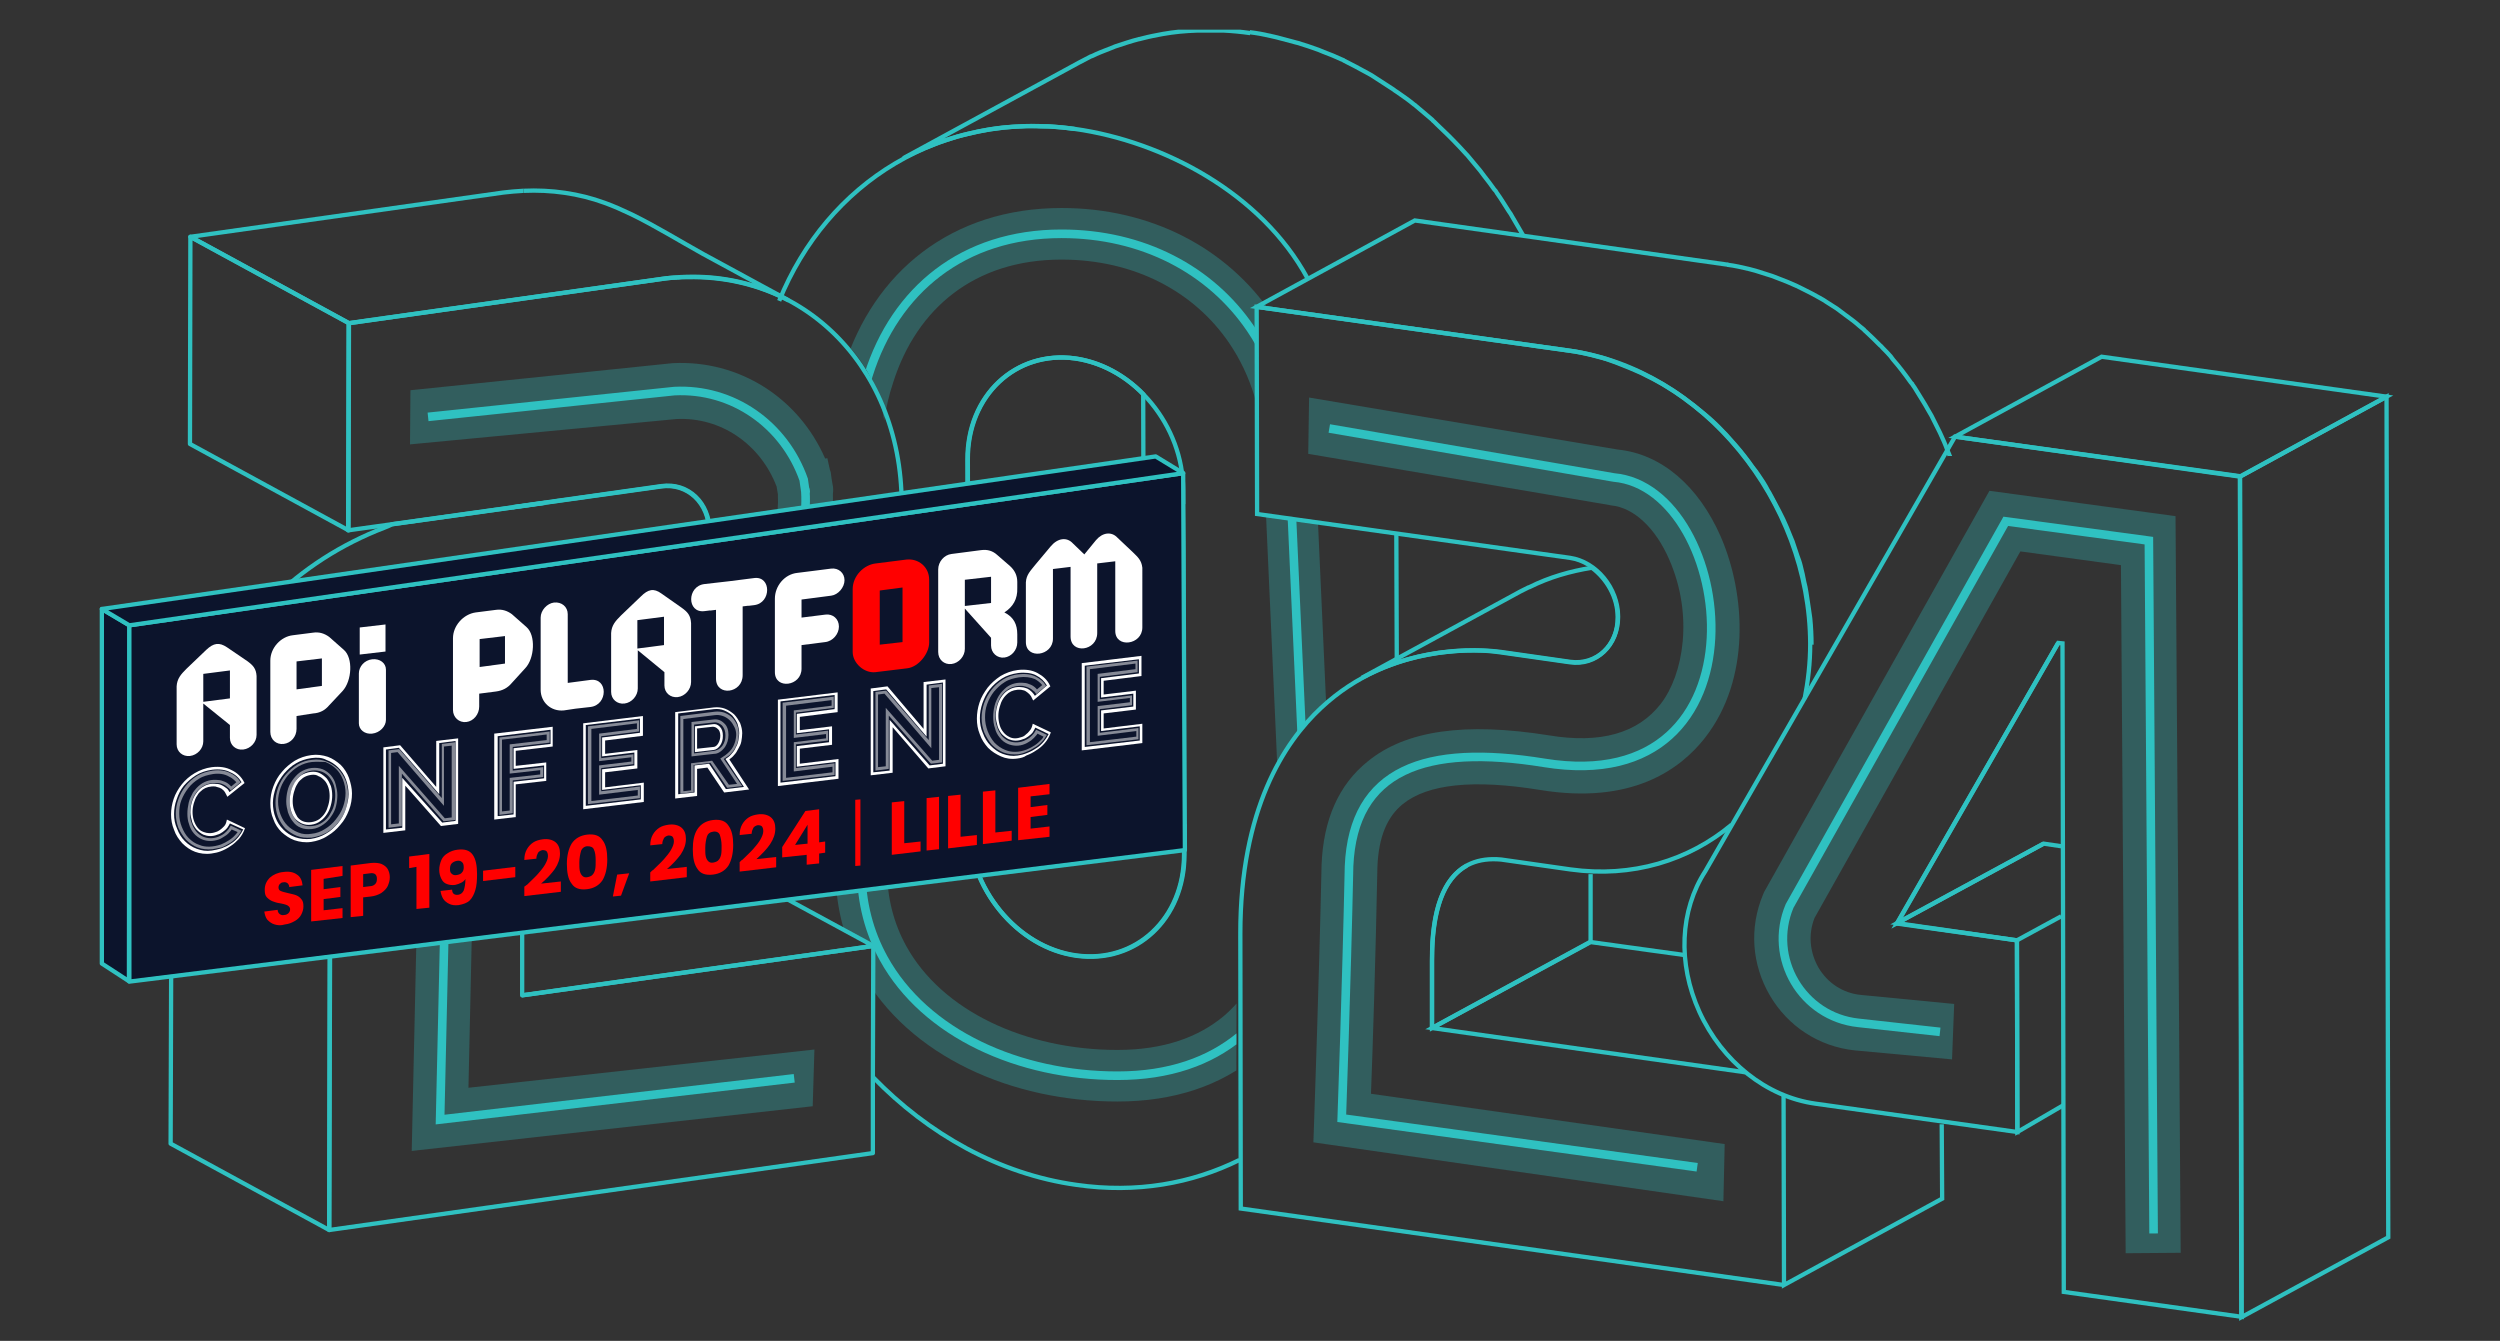 <?xml version="1.0" encoding="utf-8"?>
<!-- Generator: Adobe Illustrator 27.2.0, SVG Export Plug-In . SVG Version: 6.00 Build 0)  -->
<svg version="1.1" id="Calque_1" xmlns="http://www.w3.org/2000/svg" xmlns:xlink="http://www.w3.org/1999/xlink" x="0px" y="0px"
	 viewBox="0 0 581.7 312" enable-background="new 0 0 581.7 312" xml:space="preserve">
<rect x="0" y="0" width="581.7" height="312" fill="#333333" stroke="none"/>
<path fill="none" stroke="#2FC1C1" stroke-width="8" stroke-miterlimit="10" d="M451.4,243.5"/>
<path fill="none" stroke="#00A5B7" stroke-miterlimit="10" d="M-22.4,406.3"/>
<path fill="none" stroke="#00A5B7" stroke-miterlimit="10" d="M575.1,406.3"/>
<g>
	<g>
		<defs>
			<path id="SVGID_1_" d="M39.2,6.9v303.8h518.1V6.9H39.2z M275.3,191.9L6.4,225.8v-69.4l269.4-39.1L275.3,191.9z"/>
		</defs>
		<clipPath id="SVGID_00000013170204061051201500000000347901927262626996_">
			<use xlink:href="#SVGID_1_"  overflow="visible"/>
		</clipPath>
		<g clip-path="url(#SVGID_00000013170204061051201500000000347901927262626996_)">
			<g>
				<g>
					<path fill="none" stroke="#2FC1C1" stroke-miterlimit="10" d="M76.8,222.1c0.1-28.8,10.4-47.4,19-57.8
						c16.6-20,37.5-24.2,41.5-24.7l16.6-2.3c0.7-0.1,1.4-0.3,2-0.5"/>
					<path fill="none" stroke="#2FC1C1" stroke-miterlimit="10" d="M126.9,117l-35.7,5c-0.6,0.3-1.2,0.6-1.8,0.8
						c-9.9,3.8-19,9.6-26.5,17.1c-14,14-20.8,32.6-22.5,52c-0.1,1.1-0.2,2.2-0.2,3.3c0,0.6-0.1,1.1-0.1,1.7
						c-0.1,1.7-0.1,3.4-0.1,5.2"/>
					<path fill="none" stroke="#2FC1C1" stroke-miterlimit="10" d="M155.9,136.8L155.9,136.8L155.9,136.8L155.9,136.8
						c5.2-1.8,9.2-7.2,9.2-13.2c0-6.6-5-11.4-11.2-10.5l-34.6,4.9"/>
				</g>
				<path fill="none" stroke="#2FC1C1" stroke-miterlimit="10" d="M84.6,211.5"/>
				<polyline fill="none" stroke="#2FC1C1" stroke-miterlimit="10" points="122.8,205.9 166.3,200.1 178.5,206.7 203.2,220.1 
					121.4,231.6 				"/>
				<g>
					<polyline fill="none" stroke="#2FC1C1" stroke-linejoin="round" stroke-miterlimit="10" points="76.8,222.1 76.6,286.2 
						39.7,266.1 39.9,202.1 					"/>
				</g>
				<polygon fill="none" stroke="#2FC1C1" stroke-linejoin="round" stroke-miterlimit="10" points="81.1,123.4 44.2,103.3 
					44.3,55.1 81.2,75.2 				"/>
				<path fill="none" stroke="#2FC1C1" stroke-linejoin="round" stroke-miterlimit="10" d="M154,64.9c30.8-4.3,55.8,19.2,55.8,52.4
					c-0.1,33.3-25.2,63.9-56,68.2l-16.1,2.3c-10.7,2-16.2,11.5-16.2,28l0,15.8l62.5-8.8l19.2-2.7l-0.1,30.9l0,17.3L76.6,286.2
					l0.1-64c0.1-28.8,10.4-47.4,19-57.8c16.6-20,37.5-24.2,41.5-24.7l16.6-2.3c6.2-0.9,11.2-7,11.2-13.7c0-6.6-5-11.4-11.2-10.5
					l-72.8,10.2l0.1-48.2L154,64.9z"/>
				<g>
					<path fill="none" stroke="#2FC1C1" stroke-miterlimit="10" d="M157.6,64.6c0.3,0,0.7-0.1,1-0.1c0.5,0,0.9,0,1.4,0
						c8.1-0.2,16.3,1.6,23.5,5.4c-6.6-3.6-13.3-7.2-19.9-10.8c-5.4-3-10.9-6.4-16.6-9.2c-2.1-1-4.1-1.9-6.3-2.7
						c-6-2.2-12.5-3.1-18.9-2.8"/>
					<path fill="none" stroke="#2FC1C1" stroke-linejoin="round" stroke-miterlimit="10" d="M121.8,44.4c0,0-0.1,0-0.1,0
						c-1.5,0.1-3.1,0.2-4.6,0.4L44.3,55.1l36.9,20.1L154,64.9c1.2-0.2,2.4-0.3,3.6-0.3"/>
				</g>
			</g>
			<g>
				<path fill="none" stroke="#2FC1C1" stroke-miterlimit="10" d="M266.3,172.3c-0.1-0.9-0.1-1.8-0.1-2.8L266,91.7
					c-4.3-4.4-9.8-7.4-15.8-8.3c-13.8-1.9-25.1,8.6-25,23.6l0.2,84.8c0,14.9,11.3,28.7,25.1,30.6c13.9,1.9,25.1-8.6,25.1-23.5l0-6.9
					C270.2,186.7,267,179.6,266.3,172.3z"/>
				<path fill="none" stroke="#2FC1C1" stroke-miterlimit="10" d="M290.9,7.7c-2.1-0.3-4.1-0.5-6.2-0.6c-0.6,0-1.3,0-1.9,0
					c-1.4,0-2.8,0-4.2,0c-0.7,0-1.4,0.1-2.1,0.1c-1.3,0.1-2.7,0.2-4,0.4c-0.6,0.1-1.3,0.2-1.9,0.3c-1.6,0.3-3.2,0.6-4.7,1
					c-0.3,0.1-0.5,0.1-0.8,0.2c0,0-0.1,0-0.1,0c-1.9,0.5-3.7,1.1-5.5,1.7c-0.5,0.2-1,0.4-1.5,0.6c-1.3,0.5-2.6,1-3.8,1.6
					c-0.3,0.1-0.6,0.2-0.9,0.4c-0.8,0.4-1.5,0.8-2.3,1.2l-40.8,22.2c1-0.6,2.1-1,3.1-1.5c1.2-0.6,2.5-1.1,3.8-1.6
					c0.5-0.2,1-0.4,1.5-0.6c1.8-0.6,3.6-1.2,5.5-1.7c0.3-0.1,0.6-0.1,0.9-0.2c1.6-0.4,3.1-0.7,4.7-1c0.6-0.1,1.3-0.2,1.9-0.3
					c1.3-0.2,2.6-0.3,4-0.4c0.7,0,1.4-0.1,2.1-0.1c1.4-0.1,2.8-0.1,4.2,0c0.6,0,1.3,0,1.9,0c2,0.1,4.1,0.3,6.2,0.6"/>
				<path fill="none" stroke="#2FC1C1" stroke-miterlimit="10" d="M290.4,268.9"/>
				<path fill="none" stroke="#2FC1C1" stroke-miterlimit="10" d="M325,205.7"/>
				<path fill="none" stroke="#2FC1C1" stroke-miterlimit="10" d="M324.9,124"/>
				<path fill="none" stroke="#2FC1C1" stroke-miterlimit="10" d="M354.5,54.9c-0.1-0.1-0.1-0.2-0.2-0.3c-0.1-0.2-0.3-0.5-0.4-0.7
					c-0.7-1.2-1.4-2.4-2.1-3.6c-0.2-0.4-0.4-0.7-0.7-1.1c-0.9-1.4-1.8-2.9-2.8-4.3c0-0.1-0.1-0.1-0.1-0.2c-0.1-0.2-0.3-0.4-0.5-0.6
					c-0.8-1.1-1.5-2.1-2.4-3.2c-0.3-0.4-0.6-0.8-0.9-1.2c-0.8-1-1.7-2-2.5-3c-0.2-0.2-0.3-0.4-0.5-0.6c-0.1-0.1-0.1-0.1-0.2-0.2
					c-1.1-1.2-2.2-2.4-3.3-3.5c-0.3-0.3-0.6-0.6-0.9-0.9c-0.9-0.9-1.8-1.7-2.7-2.6c-0.2-0.2-0.4-0.4-0.6-0.6
					c-0.1-0.1-0.3-0.2-0.4-0.4c-1.3-1.1-2.6-2.2-3.9-3.3c-0.1-0.1-0.2-0.2-0.4-0.3c-1.2-1-2.5-1.9-3.8-2.8c-0.2-0.1-0.4-0.3-0.6-0.4
					c-0.1-0.1-0.3-0.2-0.4-0.3c-1.7-1.1-3.4-2.2-5.1-3.3c-0.3-0.2-0.6-0.3-0.9-0.5c-1.8-1-3.7-2-5.5-2.9c0,0-0.1-0.1-0.1-0.1
					c-0.2-0.1-0.3-0.1-0.5-0.2c-1.3-0.6-2.7-1.2-4.1-1.7c-0.4-0.2-0.8-0.3-1.2-0.5c-1.6-0.6-3.2-1.1-4.8-1.6c-0.1,0-0.3-0.1-0.4-0.1
					c-1.5-0.4-3-0.8-4.5-1.2c-0.4-0.1-0.9-0.2-1.3-0.3c-1.7-0.4-3.3-0.7-5-0.9"/>
				<g>
					<path fill="none" stroke="#2FC1C1" stroke-miterlimit="10" d="M178.7,207.3c-1.9-7.3-2.9-14.9-2.9-22.5l0-7.1 M184.1,222.7
						 M288.4,269.9c-11.1,5.5-24,7.8-37.9,5.8c-18-2.5-34.5-11.8-47.4-25.1 M324.9,124l0,0.4l0.1,29.4 M181.3,70
						c11.2-27.6,37.8-44.3,68.8-40c20.6,2.9,43.4,15,54.1,34.7 M225.3,191.7c0,14.9,11.3,28.7,25.1,30.6
						c13.9,1.9,25.1-8.6,25.1-23.5l-0.2-84.8c0-14.9-11.3-28.7-25.2-30.6c-13.8-1.9-25.1,8.6-25,23.6L225.3,191.7"/>
				</g>
			</g>
			<g>
				<path fill="none" stroke="#2FC1C1" stroke-miterlimit="10" d="M341.3,201.4c-5.4,3-8.2,10.3-8.1,22.1l0,15.7l36.9-20.1l0-15.7"
					/>
				<polyline fill="none" stroke="#2FC1C1" stroke-miterlimit="10" points="415,254.8 415.1,299 451.9,278.9 451.8,261.6 				"/>
				<polyline fill="none" stroke="#2FC1C1" stroke-miterlimit="10" points="391.8,222.2 370.1,219.2 333.2,239.2 406.1,249.5 				
					"/>
				<path fill="none" stroke="#2FC1C1" stroke-miterlimit="10" d="M451.8,259.7"/>
				<polyline fill="none" stroke="#2FC1C1" stroke-miterlimit="10" points="402.1,61.6 329.2,51.3 292.4,71.4 365.2,81.6 				"/>
				<path fill="none" stroke="#2FC1C1" stroke-miterlimit="10" d="M453.7,106.1c0-0.1-0.1-0.1-0.1-0.2c-0.2-0.4-0.3-0.8-0.5-1.2
					c-0.5-1.4-1.1-2.7-1.7-4c-0.3-0.6-0.6-1.2-0.9-1.8c-0.4-0.7-0.7-1.5-1.1-2.2c-0.2-0.4-0.5-0.8-0.7-1.2c-0.3-0.5-0.5-0.9-0.8-1.4
					c-0.8-1.3-1.6-2.6-2.4-3.9c-0.2-0.2-0.3-0.5-0.5-0.7c-0.1-0.1-0.1-0.2-0.1-0.2c-0.2-0.2-0.4-0.4-0.5-0.6c-1.2-1.7-2.5-3.4-3.9-5
					c-0.2-0.3-0.4-0.5-0.6-0.8c-0.6-0.7-1.2-1.3-1.8-1.9c-0.2-0.2-0.4-0.5-0.7-0.7c-1.1-1.1-2.1-2.1-3.2-3.1
					c-0.2-0.2-0.4-0.3-0.5-0.5c-0.4-0.3-0.7-0.6-1.1-0.9c-1-0.9-2.1-1.7-3.2-2.5c-0.4-0.3-0.8-0.6-1.2-0.9c-0.3-0.2-0.5-0.4-0.8-0.6
					c-0.7-0.5-1.5-0.9-2.2-1.4c-0.6-0.4-1.2-0.8-1.8-1.1c-1.2-0.7-2.4-1.3-3.6-1.9c-0.5-0.2-0.9-0.5-1.4-0.7c-0.1,0-0.1-0.1-0.2-0.1
					c-1.5-0.7-3-1.3-4.6-1.9c-0.4-0.2-0.9-0.3-1.3-0.5c-1.2-0.4-2.5-0.8-3.8-1.2c-0.5-0.1-1-0.3-1.5-0.4c-1.7-0.4-3.4-0.8-5.1-1"/>
				<path fill="none" stroke="#2FC1C1" stroke-miterlimit="10" d="M395.2,197.1"/>
				<path fill="none" stroke="#2FC1C1" stroke-miterlimit="10" d="M365.2,81.6c1.7,0.2,3.4,0.6,5.1,1c0.5,0.1,1,0.3,1.5,0.4
					c1.3,0.3,2.5,0.7,3.8,1.2c0.4,0.2,0.9,0.3,1.3,0.5c1.6,0.6,3.2,1.3,4.8,2c0.5,0.2,0.9,0.5,1.4,0.7c1.2,0.6,2.4,1.2,3.6,1.9
					c0.6,0.4,1.2,0.7,1.8,1.1c1,0.6,2,1.3,3,2c0.4,0.3,0.8,0.6,1.2,0.9c1.1,0.8,2.1,1.6,3.2,2.5c0.4,0.3,0.7,0.6,1.1,0.9
					c1.3,1.1,2.6,2.3,3.8,3.6c0.2,0.2,0.5,0.5,0.7,0.7c0.8,0.9,1.6,1.8,2.4,2.7c1.4,1.6,2.7,3.3,3.9,5c0.2,0.3,0.5,0.6,0.7,0.9
					c0.2,0.2,0.3,0.5,0.5,0.7c0.9,1.3,1.7,2.5,2.4,3.9c0.3,0.4,0.5,0.9,0.8,1.4c0.6,1.1,1.2,2.3,1.8,3.4c0.3,0.6,0.6,1.2,0.9,1.8
					c0.6,1.3,1.2,2.7,1.7,4c0.2,0.4,0.3,0.8,0.5,1.2c0.4,1.1,0.7,2.2,1.1,3.3c0.3,0.8,0.6,1.6,0.8,2.5c0.3,1.2,0.6,2.4,0.8,3.6
					c0.2,0.8,0.4,1.6,0.5,2.4c0.2,1.3,0.4,2.7,0.6,4c0.1,0.7,0.2,1.4,0.3,2.1c0.2,2,0.3,4.1,0.3,6.1"/>
				<g>
					<path fill="none" stroke="#2FC1C1" stroke-miterlimit="10" d="M333.2,239.2l0-15.7c0-16.6,5.4-24.5,16.1-23.5l16.1,2.3
						c14.4,2,27.6-2.1,37.5-10.4"/>
					<path fill="none" stroke="#2FC1C1" stroke-miterlimit="10" d="M419.9,162.6c0.8-4.1,1.3-8.3,1.3-12.8
						c-0.1-33.3-25.2-63.9-56-68.2l-72.8-10.2l0.1,48.2l72.8,10.2c6.1,0.9,11.2,7,11.2,13.7c0,6.6-5,11.3-11.1,10.5l-16.1-2.3
						c-4.5-0.6-25.4-2.4-41.9,13c-8.6,8-18.8,23.6-18.8,52.5l0.1,64L415.1,299"/>
				</g>
				<path fill="none" stroke="#2FC1C1" stroke-miterlimit="10" d="M349.2,151.8l16.1,2.3c6.1,0.9,11.2-3.9,11.1-10.5
					c0-4.6-2.5-8.9-6-11.5c-5,0.8-9.9,2.2-14.5,4.5c-0.1,0-0.2,0.1-0.3,0.1c-0.6,0.3-1.2,0.6-1.8,0.9l-36.9,20.1c0,0,0,0,0,0
					C331.2,150,345.6,151.2,349.2,151.8z"/>
			</g>
			<g>
				<g enable-background="new    ">
					<g>
						<polyline fill="none" stroke="#2FC1C1" stroke-miterlimit="10" points="469.3,218.8 469.4,263.4 480.2,257.1 						"/>
					</g>
					<g>
						<polyline fill="none" stroke="#2FC1C1" stroke-miterlimit="10" points="479.6,196.9 475.5,196.3 441.4,214.8 469.3,218.8 
							479.6,213.2 						"/>
					</g>
					<g>
						<polyline fill="none" stroke="#2FC1C1" stroke-miterlimit="10" points="478.9,149.6 441.4,214.8 475.5,196.3 						"/>
						<path fill="none" stroke="#2FC1C1" stroke-miterlimit="10" d="M513,131"/>
					</g>
					<g>
						<path fill="none" stroke="#2FC1C1" stroke-miterlimit="10" d="M454.9,101.6l-58.1,101.1c-5.9,9.1-6.5,21.4-1.4,32.7
							c5.3,11.6,15.6,19.8,27,21.4l47,6.6l-0.1-44.6l-27.9-3.9l37.5-65.3l1,0.1l0.3,150.9l41.4,5.8l-0.4-195.6L454.9,101.6z"/>
					</g>
					<g>
						<polygon fill="none" stroke="#2FC1C1" stroke-miterlimit="10" points="521.5,306.5 555.7,287.9 555.3,92.3 521.2,110.9 						
							"/>
					</g>
					<g>
						<polygon fill="none" stroke="#2FC1C1" stroke-miterlimit="10" points="521.2,110.9 555.3,92.3 489,83 454.9,101.6 						"/>
					</g>
				</g>
			</g>
			<path opacity="0.3" fill="#2FC1C1" d="M401,279.5l-95.4-13.7l0.2-5.8c0-0.3,1.1-30.8,1.7-58.6l0-0.1c0.4-10.6,4-18.7,10.7-24.1
				c8.9-7.3,22.7-9.2,42.2-6.1c12,2,20.7-0.5,26-7.3c5.3-6.8,7.7-20.6,2-33.6c-3.2-7.4-8.3-12.1-13.5-12.6l-0.5-0.1l-70-11.9
				l0.2-13.1l71.8,12.1c10.1,1,18.8,8.4,24,20.3c5.8,13.4,7,33.1-3.7,46.8c-5.8,7.4-17.1,15.6-38.4,12.1
				c-15.4-2.5-26.1-1.4-31.9,3.3c-3.7,3-5.6,7.7-5.9,14.5c-0.4,20.7-1.1,42.7-1.5,52.9l82.3,11.7L401,279.5z"/>
			<path opacity="0.3" fill="#2FC1C1" d="M494.6,291.6l-1.1-160.1l-23.4-3.2l-47.9,85.3c-1.5,3.8-1.1,8,0.9,11.5
				c2.1,3.6,5.7,6,9.9,6.4l21.7,2.1l-0.5,12.9l-22.7-2.1c-8.3-0.9-15.5-5.6-19.7-12.8c-4.2-7.2-4.8-15.7-1.6-23.4l0.3-0.7l52.4-93.3
				l43.3,5.9l1.2,171.4L494.6,291.6z"/>
			<path opacity="0.3" fill="#2FC1C1" d="M95.8,267.8l1.9-85.6l71.4-42c7.3-4.3,12.4-15.1,11.9-25.2l-0.3-1.8
				c-3.8-9.9-13-16.2-23.3-15.7l-62,5.9l0.1-12.6l61-6.3c15.4-0.8,29.3,8,35.5,22.2l0.5-0.1l0.6,2.7l0.2,0.6l0.2,1.5l0.2,1.2
				c0.2,0.8,0.2,1.6,0.1,2.3c0.3,12.7-5.7,28.9-18.3,36.4l-65.1,38.3l-1.4,63.5l80.5-8.9l-0.4,13.2L95.8,267.8z"/>
			<path fill="none" stroke="#2FC1C1" stroke-width="2" stroke-miterlimit="10" d="M309.3,99.7l66.2,11.4
				c28.4,2.5,37.3,75.1-16.2,66.4c-27.7-4.5-44.4,1.6-45.4,24c-0.6,28.2-1.7,58.7-1.7,58.7l82.7,11.4"/>
			<path fill="none" stroke="#2FC1C1" stroke-width="2" stroke-miterlimit="10" d="M501.1,287L500,125.8l-33.3-4.5l-50.3,89.5l0,0
				c-5.1,12.1,2.9,25.8,16,27.2l19,2.1"/>
			<path fill="none" stroke="#2FC1C1" stroke-width="2" stroke-miterlimit="10" d="M99.6,97l57.3-6c13.6-0.7,25.6,7.8,30.1,20.6
				l0.4,2.8c0.2,0.5-0.1-1.3,0,0c0.7,11.7-5,25.5-15.1,31.4l-68.2,40.2l-1.7,74.5l82.4-9.6"/>
			<g>
				<defs>
					<path id="SVGID_00000114071194435158660390000012776542503981661065_" d="M116.7,23.3v294.2h249.6V23.3H116.7z M331.3,76.4
						l4.5,49.1l-44.3-5.8l0.9-48.2L331.3,76.4z M202.1,268.4l-29.8-63.2l30.9,14.9L202.1,268.4z M203.1,152L124,147l39-81.9
						c0,0,39,2.8,42.9,33.9C209.9,130,203.1,152,203.1,152z M336.9,294.3l-49.3-13.2l0.2-85.7l9.5-16.9c0,0,6.3-14.7,19.2-19.8
						c12.9-5.1,31.7-7.1,31.7-7.1L336.9,294.3z"/>
				</defs>
				<clipPath id="SVGID_00000147195478974842303670000006088624545903797402_">
					<use xlink:href="#SVGID_00000114071194435158660390000012776542503981661065_"  overflow="visible"/>
				</clipPath>
				
					<path opacity="0.3" clip-path="url(#SVGID_00000147195478974842303670000006088624545903797402_)" fill="none" stroke="#2FC1C1" stroke-width="12" stroke-miterlimit="10" d="
					M260,250.3L260,250.3c-22.8,0-44.7-9.7-54.4-27.3c-3.3-6-5.2-12.9-5.2-20.7L199,108c0-7.5,1-14.5,3.1-20.8
					c6.2-19.6,21.9-32.8,44.9-32.8h0c18.9,0,34.7,8.4,44,22.1c5.7,8.4,9,18.8,9,30.4l2.8,62.2l1.3,29.4c0,18.4-4.9,33.6-15.6,42.6
					C281.5,246.9,272.1,250.3,260,250.3z"/>
				
					<path clip-path="url(#SVGID_00000147195478974842303670000006088624545903797402_)" fill="none" stroke="#2FC1C1" stroke-width="2" stroke-miterlimit="10" d="
					M260,250.3L260,250.3c-22.8,0-44.7-9.7-54.4-27.3c-3.3-6-5.2-12.9-5.2-20.7L199,108c0-7.5,1-14.5,3.1-20.8
					c6.2-19.6,21.9-32.8,44.9-32.8h0c18.9,0,34.7,8.4,44,22.1c5.7,8.4,9,18.8,9,30.4l2.8,62.2l1.3,29.4c0,18.4-4.9,33.6-15.6,42.6
					C281.5,246.9,272.1,250.3,260,250.3z"/>
			</g>
		</g>
	</g>
	<polygon fill="#0C142C" stroke="#2FC1C1" stroke-linejoin="round" stroke-miterlimit="10" points="30,228.3 23.7,224.2 23.7,141.7 
		30.1,145.5 	"/>
	<polygon fill="#0C142C" stroke="#2FC1C1" stroke-linejoin="round" stroke-miterlimit="10" points="30.1,145.5 30.1,228.4 
		275.7,197.8 275.3,110.1 	"/>
	<polygon fill="#0C142C" stroke="#2FC1C1" stroke-linejoin="round" stroke-miterlimit="10" points="275.3,110.1 268.9,106.2 
		23.7,141.7 30.1,145.5 	"/>
	<g>
		<g>
			<g>
				<g>
					<path fill="#FF0000" d="M63.9,215.1c-0.7-0.2-1.2-0.6-1.7-1.1c-0.4-0.5-0.6-1.2-0.7-1.9l3.1-0.4c0,0.4,0.2,0.8,0.5,1
						c0.3,0.2,0.6,0.3,1,0.2c0.4,0,0.8-0.2,1-0.4c0.2-0.2,0.4-0.5,0.4-0.9c0-0.3-0.1-0.5-0.3-0.7c-0.2-0.2-0.4-0.3-0.7-0.4
						c-0.3-0.1-0.7-0.2-1.2-0.3c-0.8-0.1-1.4-0.3-1.9-0.5c-0.5-0.2-0.9-0.5-1.3-0.9c-0.4-0.4-0.5-1-0.5-1.8c0-1.1,0.4-2,1.2-2.8
						c0.8-0.7,1.9-1.2,3.1-1.3c1.3-0.2,2.4,0,3.2,0.6c0.8,0.5,1.2,1.4,1.3,2.5l-3.1,0.4c0-0.4-0.2-0.7-0.4-0.9
						c-0.3-0.2-0.6-0.3-1-0.2c-0.4,0-0.6,0.2-0.8,0.4c-0.2,0.2-0.3,0.5-0.3,0.8c0,0.4,0.2,0.7,0.5,0.8c0.4,0.2,0.9,0.3,1.7,0.5
						c0.8,0.2,1.4,0.3,1.9,0.5c0.5,0.2,0.9,0.5,1.2,0.9c0.4,0.4,0.5,1,0.5,1.7c0,0.7-0.2,1.3-0.5,1.9c-0.3,0.6-0.8,1.1-1.5,1.5
						c-0.7,0.4-1.4,0.7-2.3,0.8C65.3,215.4,64.6,215.3,63.9,215.1z"/>
					<path fill="#FF0000" d="M75.3,204.5v2.4l3.9-0.5v2.3l-3.9,0.5v2.6l4.4-0.5v2.3l-7.3,0.8v-12l7.3-0.9v2.3L75.3,204.5z"/>
					<path fill="#FF0000" d="M90.2,206.2c-0.3,0.6-0.8,1.1-1.5,1.6c-0.7,0.4-1.5,0.7-2.4,0.8l-1.8,0.2v4.3l-2.9,0.3v-12l4.7-0.6
						c1-0.1,1.8,0,2.4,0.2c0.7,0.3,1.2,0.7,1.5,1.2c0.3,0.5,0.5,1.2,0.5,1.9C90.7,204.9,90.5,205.5,90.2,206.2z M87.3,205.7
						c0.3-0.3,0.4-0.7,0.4-1.2c0-0.5-0.1-0.8-0.4-1.1c-0.3-0.2-0.7-0.3-1.2-0.2l-1.6,0.2v3l1.6-0.2C86.6,206.2,87,206,87.3,205.7z"
						/>
					<path fill="#FF0000" d="M95.2,202v-2.7l4.7-0.6v12.5l-3,0.3v-9.8L95.2,202z"/>
					<path fill="#FF0000" d="M106.6,208.2c0.6-0.1,1-0.4,1.3-1c0.2-0.6,0.4-1.5,0.4-2.7c-0.2,0.4-0.6,0.7-1,0.9
						c-0.4,0.2-0.9,0.4-1.4,0.5c-0.7,0.1-1.4,0-1.9-0.2c-0.6-0.2-1-0.6-1.3-1.2c-0.3-0.6-0.5-1.3-0.5-2.1c0-0.8,0.2-1.6,0.5-2.3
						c0.3-0.7,0.8-1.2,1.5-1.6c0.6-0.4,1.4-0.7,2.3-0.8c1.7-0.2,2.8,0.2,3.5,1.2c0.7,1,1,2.5,1,4.5c0,1.5-0.1,2.7-0.4,3.7
						c-0.3,1-0.7,1.8-1.3,2.4c-0.6,0.6-1.5,0.9-2.6,1.1c-0.9,0.1-1.6,0-2.2-0.3c-0.6-0.3-1.1-0.7-1.4-1.2c-0.3-0.5-0.5-1.1-0.6-1.8
						l2.7-0.3C105.2,207.9,105.7,208.3,106.6,208.2z M107.5,203c0.3-0.3,0.4-0.7,0.4-1.2c0-0.5-0.1-1-0.4-1.2
						c-0.3-0.3-0.7-0.4-1.2-0.3c-0.5,0.1-0.9,0.3-1.2,0.6c-0.3,0.3-0.4,0.8-0.4,1.3c0,0.5,0.1,0.9,0.4,1.1c0.3,0.3,0.7,0.4,1.2,0.3
						C106.9,203.5,107.3,203.3,107.5,203z"/>
					<path fill="#FF0000" d="M119.9,201.7v2.4l-7.5,0.9v-2.4L119.9,201.7z"/>
					<path fill="#FF0000" d="M122.6,205.9c1.1-1.1,2-1.9,2.6-2.6c0.6-0.7,1.2-1.4,1.6-2.1c0.4-0.7,0.7-1.4,0.7-2
						c0-0.5-0.1-0.8-0.3-1.1c-0.2-0.2-0.5-0.3-1-0.3c-0.4,0.1-0.8,0.3-1,0.6c-0.2,0.4-0.4,0.8-0.4,1.4l-2.8,0.3c0-1,0.2-1.8,0.6-2.5
						c0.4-0.7,0.9-1.2,1.5-1.6c0.6-0.4,1.4-0.6,2.1-0.7c1.3-0.2,2.4,0.1,3.1,0.7c0.7,0.6,1,1.5,1,2.6c0,1.2-0.4,2.4-1.2,3.6
						c-0.8,1.1-1.9,2.3-3.2,3.4l4.6-0.5v2.4l-8.5,1v-2.2C122.5,206,122.6,205.8,122.6,205.9z"/>
					<path fill="#FF0000" d="M133,196.3c0.8-1.2,2-1.9,3.6-2.1c1.7-0.2,2.9,0.2,3.6,1.3c0.8,1,1.1,2.6,1.1,4.5c0,2-0.4,3.6-1.1,4.8
						c-0.8,1.2-2,1.9-3.6,2.1c-1.7,0.2-2.9-0.2-3.6-1.3c-0.8-1-1.1-2.6-1.1-4.6C131.9,199.1,132.3,197.5,133,196.3z M138.2,197.7
						c-0.2-0.6-0.8-0.8-1.5-0.8s-1.3,0.5-1.5,1.1c-0.2,0.7-0.4,1.6-0.4,2.7c0,0.8,0,1.4,0.1,1.9c0.1,0.5,0.3,0.9,0.6,1.2
						c0.3,0.3,0.7,0.4,1.2,0.3s1-0.3,1.2-0.6c0.3-0.3,0.5-0.8,0.6-1.3c0.1-0.5,0.1-1.2,0.1-2C138.6,199.2,138.5,198.3,138.2,197.7z"
						/>
					<path fill="#FF0000" d="M146.4,203.2l-1.9,5.2l-1.9,0.2l1-5.1L146.4,203.2z"/>
					<path fill="#FF0000" d="M151.9,202.5c1.1-1.1,2-1.9,2.6-2.6c0.6-0.7,1.2-1.4,1.6-2.1c0.4-0.7,0.7-1.4,0.7-2
						c0-0.5-0.1-0.8-0.3-1.1c-0.2-0.2-0.5-0.3-1-0.3c-0.4,0.1-0.8,0.3-1,0.6c-0.2,0.4-0.4,0.8-0.4,1.4l-2.8,0.3c0-1,0.2-1.8,0.6-2.5
						c0.4-0.7,0.9-1.2,1.5-1.6c0.6-0.4,1.4-0.6,2.1-0.7c1.3-0.2,2.4,0.1,3.1,0.7c0.7,0.6,1,1.5,1,2.6c0,1.2-0.4,2.4-1.2,3.6
						c-0.8,1.1-1.9,2.3-3.2,3.4l4.6-0.5v2.4l-8.5,1V203C151.7,202.6,151.9,202.4,151.9,202.5z"/>
					<path fill="#FF0000" d="M162.3,192.9c0.8-1.2,2-1.9,3.6-2.1c1.7-0.2,2.9,0.2,3.6,1.3c0.8,1.1,1.1,2.6,1.1,4.5
						c0,2-0.4,3.6-1.1,4.8c-0.8,1.2-2,1.9-3.6,2.1c-1.7,0.2-2.9-0.2-3.6-1.3c-0.8-1.1-1.1-2.6-1.1-4.6
						C161.2,195.7,161.5,194.1,162.3,192.9z M167.5,194.3c-0.2-0.6-0.8-0.9-1.5-0.8c-0.8,0.1-1.3,0.5-1.5,1.1
						c-0.2,0.7-0.4,1.6-0.4,2.7c0,0.8,0,1.4,0.1,1.9c0.1,0.5,0.3,0.9,0.6,1.2c0.3,0.3,0.7,0.4,1.2,0.3s1-0.3,1.2-0.6
						c0.3-0.3,0.5-0.8,0.6-1.3c0.1-0.5,0.1-1.2,0.1-2C167.9,195.8,167.7,194.9,167.5,194.3z"/>
					<path fill="#FF0000" d="M172.7,200.1c1.1-1.1,2-1.9,2.6-2.6c0.6-0.7,1.2-1.4,1.6-2.1c0.4-0.7,0.7-1.4,0.7-2
						c0-0.5-0.1-0.8-0.3-1.1c-0.2-0.2-0.5-0.3-1-0.3c-0.4,0.1-0.8,0.3-1,0.6c-0.2,0.4-0.4,0.8-0.4,1.4l-2.8,0.3c0-1,0.2-1.8,0.6-2.5
						c0.4-0.7,0.9-1.2,1.5-1.6c0.6-0.4,1.4-0.6,2.1-0.7c1.3-0.2,2.4,0.1,3.1,0.7c0.7,0.6,1,1.5,1,2.6c0,1.2-0.4,2.4-1.2,3.6
						c-0.8,1.2-1.9,2.3-3.2,3.5l4.6-0.5v2.4l-8.5,1v-2.2C172.5,200.2,172.7,200,172.7,200.1z"/>
					<path fill="#FF0000" d="M182,199.5v-2.4l5.4-8.4l3.2-0.4v7.7l1.4-0.2v2.6l-1.4,0.2v2.3l-2.9,0.3v-2.3L182,199.5z M187.9,191.9
						l-2.9,4.7l2.9-0.3V191.9z"/>
					<path fill="#FF0000" d="M200.2,201.4l-1.2,0.1v-15.4l1.2-0.1V201.4z"/>
					<path fill="#FF0000" d="M210.4,196.2l3.8-0.4v2.3l-6.7,0.8v-12.2l2.9-0.3V196.2z"/>
					<path fill="#FF0000" d="M218.5,185.4v12.2l-2.9,0.3v-12.2L218.5,185.4z"/>
					<path fill="#FF0000" d="M223.5,194.7l3.8-0.4v2.3l-6.7,0.8v-12.2l2.9-0.3V194.7z"/>
					<path fill="#FF0000" d="M231.6,193.7l3.8-0.4v2.3l-6.7,0.8v-12.2l2.9-0.3V193.7z"/>
					<path fill="#FF0000" d="M239.8,185.3v2.5l3.9-0.5v2.3l-3.9,0.5v2.7l4.4-0.5v2.4l-7.3,0.8v-12.2l7.3-0.9v2.4L239.8,185.3z"/>
				</g>
				<g>
					<g>
						<path fill="#FFFFFF" d="M52.8,150.6l4.7,3.2c1.4,1,2.1,1.8,2.2,3.5V171c0,1.7-1.4,3.2-3.1,3.4c-1.7,0.2-3.1-1-3.1-2.7v-3
							l-6.2-5v8.8c0,1.7-1.4,3.2-3.1,3.4c-1.7,0.2-3.1-1-3.1-2.7v-13.5c0.1-1.8,1-2.8,2.3-4.1l4.6-4.4
							C49.7,149.6,51,149.4,52.8,150.6z M53.5,162.5V156l-6.2,0.8v6.5L53.5,162.5z"/>
						<path fill="#FFFFFF" d="M69,166.6v3c0,1.8-1.3,3.3-3,3.5c-1.7,0.2-3.1-1-3.1-2.8c0-5.5,0-11.1,0-16.6c0-2.9,2.4-5.6,5.3-5.9
							c1.7-0.2,3-0.4,4.7-0.6c1.4-0.2,2.6,0.2,3.7,1l3.4,3c2.2,1.9,1.9,7.2-0.3,9.6l-3.1,3.3c-1,1.2-2.2,1.8-3.7,1.9L69,166.6z
							 M74.9,159.6v-6.4l-5.9,0.7v6.5L74.9,159.6z"/>
						<path fill="#FFFFFF" d="M83.5,168.3v-11.6c0-1.6,1.3-3.1,3.1-3.3c1.8-0.2,3.2,0.9,3.2,2.4v11.7c0,1.5-1.4,3-3.2,3.2
							C84.9,170.9,83.5,169.8,83.5,168.3z M89.7,151.6l-6,0.7V146l6-0.7V151.6z"/>
					</g>
					<g>
						<path fill="#FFFFFF" d="M111.5,161.4v3c0,1.8-1.3,3.4-3,3.6c-1.7,0.2-3.1-1.1-3.1-2.8c0-5.6,0-11.1,0-16.7
							c0-2.9,2.4-5.6,5.3-6c1.7-0.2,3-0.4,4.7-0.6c1.4-0.2,2.6,0.2,3.7,1l3.4,3c2.2,1.9,1.9,7.3-0.3,9.6l-3.1,3.4
							c-1,1.2-2.2,1.8-3.7,2L111.5,161.4z M117.5,154.4V148l-5.9,0.7v6.5L117.5,154.4z"/>
						<path fill="#FFFFFF" d="M125.8,160.5c0-5.6,0-11.2,0-16.8c0-1.7,1.5-3.3,3.1-3.5c1.8-0.2,3.2,1,3.2,2.7v16
							c3.1-0.4,2.2-0.3,5.3-0.7c4.1-0.5,4.1,5.8,0,6.3c-2.8,0.3-4.5,0.5-6.2,0.8C128.2,165.6,125.8,163.4,125.8,160.5z"/>
						<path fill="#FFFFFF" d="M153.9,138.1l4.7,3.3c1.4,1,2.1,1.8,2.2,3.6v13.7c0,1.7-1.4,3.3-3.1,3.5c-1.7,0.2-3.1-1-3.1-2.7v-3.1
							l-6.2-5.1v8.9c0,1.7-1.4,3.3-3.1,3.5c-1.7,0.2-3.1-1-3.1-2.7v-13.7c0.1-1.8,1-2.8,2.3-4.1l4.6-4.4
							C150.8,137.1,152.1,136.8,153.9,138.1z M154.5,150.1v-6.6l-6.2,0.8v6.6L154.5,150.1z"/>
						<path fill="#FFFFFF" d="M175.5,134.5c4-0.5,4,5.8,0,6.3c-3.1,0.4,0.4-0.1-2.7,0.3c0,5.3,0,10.8,0,16c0,4.3-6.2,5-6.2,0.8
							c0-5.2,0-10.7,0-16c-3.1,0.4,0.4-0.1-2.7,0.3c-4.1,0.5-4.1-5.8,0-6.3C167.8,135.5,171.6,135,175.5,134.5z"/>
						<path fill="#FFFFFF" d="M186.5,139.5c0,1.2,0,3.1,0,4.2c2.3-0.3,3.2-0.4,5.6-0.7c1.7-0.2,3.1,1,3.1,2.8c0,1.7-1.4,3.4-3.2,3.6
							c-2.3,0.3-3.2,0.4-5.5,0.7c0,2.1,0,3.4,0,5.5c0,4.1-6.2,4.9-6.2,0.8c0-5.7,0-11.4,0-17.1c0-3,2.3-5.7,5.2-6
							c3.5-0.4,4.5-0.6,7.9-1c1.7-0.2,3.1,1,3.1,2.7c0,1.7-1.5,3.4-3.1,3.6L186.5,139.5z"/>
						<path fill="#FF0000" d="M203.8,131.1l7.1-0.9c2.8-0.3,5.3,1.7,5.3,4.7v14.6c0,2.6-2.5,5.7-5.1,6l-7.4,0.9
							c-2.6,0.3-5.3-2.1-5.3-4.7v-14.6C198.4,134,201,131.4,203.8,131.1z M210,136.7l-5.3,0.7V150l5.3-0.6V136.7z"/>
						<path fill="#FFFFFF" d="M233.7,142.5c2.2,1.1,3,2.8,3,5.1v1.9c0,1.8-1.4,3.3-3,3.5c-1.7,0.2-3.1-1.1-3.1-2.8v-1.8l-6.1-6.8
							c0,3.9,0,5.4,0,9.4c0,1.7-1.4,3.3-3.1,3.5c-1.7,0.2-3.1-1-3.1-2.8c0-6.4,0-12.8,0-19.2c0-1.8,1.4-3.4,3.1-3.6
							c2.3-0.3,4.6-0.6,6.9-0.9c1.5-0.2,2.7,0.2,3.7,1.1l3,2.6c1.1,1,1.7,2.2,1.7,3.7c0,0.5,0,0.9,0,1.4
							C236.8,139.4,235.7,141.2,233.7,142.5z M224.5,134.9v6.1l6.1-0.7c0-2,0-4.1,0-6.1L224.5,134.9z"/>
						<path fill="#FFFFFF" d="M249.6,126.4l2.7,2.6l2.7-3.3c1.5-1.8,3.6-2.1,5-0.6l3.6,3.4c1.1,1.1,2,1.8,2.2,3.6V146
							c0,4.1-6.3,4.9-6.3,0.8c0-5.4,0-10.8,0-16.2l-4.2,0.5c0,5.4,0,10.8,0,16.2c0,4.2-6.2,5-6.2,0.8c0-5.4,0-10.8,0-16.2l-4.1,0.5
							c0,5.4,0,10.8,0,16.2c0,4.1-6.3,4.9-6.3,0.8v-13.9c0.1-1.8,1.1-2.7,2.2-4.1l3.6-4.3C246.1,125.2,248.2,124.9,249.6,126.4z"/>
					</g>
				</g>
				<g>
					<g>
						<path fill="#FFFFFF" d="M49.2,198.6c-1.4,0.2-2.7,0-3.8-0.4c-1.1-0.4-2.1-1.1-3-2c-0.8-0.9-1.5-1.9-1.9-3.1
							c-0.5-1.2-0.7-2.4-0.7-3.6c0-1.2,0.2-2.4,0.6-3.6c0.4-1.2,1.1-2.4,1.9-3.4c0.8-1,1.8-1.9,3-2.6c1.2-0.7,2.5-1.2,4-1.4
							c1.8-0.2,3.3,0,4.6,0.7c1.3,0.6,2.3,1.6,2.9,2.8l0.1,0.2l-4,3.2l-0.2-0.4c-0.2-0.4-0.4-0.8-0.7-1.1c-0.3-0.3-0.6-0.5-0.9-0.6
							c-0.3-0.1-0.7-0.2-1-0.3c-1.2-0.1-2.2,0.2-2.9,0.7c-0.5,0.4-1,0.8-1.3,1.4c-0.4,0.5-0.6,1.2-0.8,1.8c-0.2,0.7-0.3,1.4-0.3,2
							c0,0.7,0.1,1.4,0.3,2c0.2,0.6,0.5,1.2,0.9,1.7c0.4,0.5,0.8,0.8,1.4,1c0.8,0.3,1.7,0.4,2.8,0c0.4-0.1,0.7-0.3,1-0.5
							c0.3-0.2,0.6-0.5,0.9-0.8c0.3-0.3,0.5-0.7,0.6-1.2l0.1-0.4l4.2,2l-0.1,0.3c-0.3,0.8-0.7,1.5-1.3,2.2c-0.6,0.6-1.2,1.2-2,1.7
							c-0.7,0.5-1.5,0.9-2.3,1.2C50.8,198.3,50,198.5,49.2,198.6z M49.4,179.1c-1.4,0.2-2.7,0.6-3.8,1.3c-1.1,0.7-2,1.5-2.8,2.4
							c-0.8,1-1.3,2-1.7,3.2c-0.4,1.1-0.6,2.3-0.6,3.4c0,1.2,0.2,2.3,0.7,3.4c0.4,1.1,1,2.1,1.8,2.9c0.8,0.8,1.7,1.4,2.8,1.8
							c1.1,0.4,2.2,0.6,3.5,0.4c0.7-0.1,1.5-0.3,2.2-0.5c0.8-0.3,1.5-0.6,2.2-1.1c0.7-0.4,1.3-1,1.8-1.6c0.4-0.5,0.8-1.1,1.1-1.7
							l-3.1-1.4c-0.2,0.4-0.4,0.7-0.6,1c-0.3,0.4-0.7,0.7-1.1,1c-0.4,0.3-0.8,0.5-1.2,0.6c-1.2,0.5-2.3,0.4-3.3,0
							c-0.6-0.3-1.1-0.7-1.6-1.2c-0.4-0.5-0.8-1.1-1-1.8c-0.2-0.7-0.4-1.5-0.4-2.2c0-0.7,0.1-1.5,0.3-2.2c0.2-0.7,0.5-1.4,0.9-2
							c0.4-0.6,0.9-1.2,1.5-1.6c0.9-0.6,2-1,3.4-0.8c0.4,0,0.8,0.1,1.2,0.3c0.4,0.2,0.7,0.4,1.1,0.7c0.3,0.2,0.5,0.5,0.7,0.9
							l2.8-2.3c-0.6-1-1.4-1.8-2.6-2.3C52.5,179.1,51,178.9,49.4,179.1z"/>
						<path fill="#FFFFFF" d="M72.4,195.9c-1.4,0.2-2.7,0-3.9-0.4c-1.1-0.4-2.1-1.1-3-1.9c-0.8-0.8-1.5-1.8-1.9-3
							c-0.5-1.1-0.7-2.4-0.7-3.7c0-1.3,0.2-2.6,0.7-3.9c0.5-1.3,1.1-2.4,2-3.4c0.8-1,1.9-1.9,3-2.6c1.2-0.7,2.4-1.1,3.8-1.3
							c1.4-0.2,2.7,0,3.9,0.4c1.1,0.4,2.1,1.1,3,1.9c0.8,0.8,1.5,1.9,1.9,3c0.4,1.2,0.7,2.4,0.7,3.6c0,1.3-0.2,2.6-0.7,3.9
							c-0.5,1.3-1.1,2.4-2,3.4c-0.8,1-1.8,1.9-3,2.6C75,195.3,73.7,195.7,72.4,195.9z M72.4,176.4c-1.3,0.2-2.5,0.6-3.5,1.2
							c-1.1,0.6-2,1.5-2.8,2.4c-0.8,1-1.4,2-1.9,3.2c-0.4,1.2-0.7,2.4-0.7,3.6c0,1.2,0.2,2.4,0.6,3.4c0.4,1.1,1,2,1.8,2.8
							c0.8,0.8,1.7,1.4,2.8,1.8c1.1,0.4,2.3,0.5,3.6,0.4c1.3-0.2,2.5-0.6,3.5-1.2c1.1-0.6,2-1.5,2.8-2.4c0.8-1,1.4-2,1.8-3.2
							c0.4-1.2,0.7-2.4,0.7-3.6c0-1.2-0.2-2.3-0.6-3.4c-0.4-1.1-1-2-1.8-2.8c-0.8-0.8-1.7-1.4-2.8-1.8
							C75,176.3,73.8,176.2,72.4,176.4z M72.4,191.9c-0.8,0.1-1.5,0-2.2-0.3c-0.6-0.3-1.2-0.7-1.6-1.2c-0.4-0.5-0.7-1.1-0.9-1.8
							c-0.2-0.7-0.3-1.4-0.3-2.2c0-0.7,0.1-1.5,0.3-2.3c0.2-0.8,0.5-1.4,0.9-2.1c0.4-0.6,0.9-1.2,1.5-1.6c0.6-0.4,1.4-0.7,2.2-0.8
							c0.8-0.1,1.5,0,2.1,0.3c0.6,0.3,1.1,0.7,1.6,1.2c0.4,0.5,0.7,1.1,1,1.8c0.2,0.7,0.3,1.4,0.3,2.2c0,0.7-0.1,1.5-0.3,2.2
							c-0.2,0.8-0.5,1.5-0.9,2.1c-0.4,0.6-0.9,1.2-1.5,1.6C74,191.5,73.2,191.8,72.4,191.9z M72.4,180.3c-0.7,0.1-1.3,0.3-1.9,0.7
							c-0.5,0.4-1,0.8-1.3,1.4c-0.4,0.6-0.6,1.2-0.8,1.9c-0.2,0.7-0.3,1.4-0.3,2.1c0,0.7,0.1,1.4,0.3,2c0.2,0.6,0.5,1.2,0.8,1.7
							c0.4,0.5,0.8,0.8,1.3,1c0.5,0.2,1.2,0.3,1.9,0.2c0.7-0.1,1.3-0.3,1.9-0.7c0.5-0.4,1-0.9,1.3-1.4c0.4-0.6,0.6-1.2,0.8-1.9
							c0.2-0.7,0.3-1.4,0.3-2.1c0-0.7-0.1-1.4-0.3-2c-0.2-0.6-0.5-1.2-0.9-1.6c-0.4-0.4-0.8-0.8-1.4-1
							C73.7,180.3,73.1,180.2,72.4,180.3z"/>
						<path fill="#FFFFFF" d="M106.6,191.7l-4,0.5l-8.3-9.4v10.4l-5.1,0.6v-19.9l3.9-0.5l8.4,9.7v-10.7l5.1-0.6V191.7z M102.9,191.4
							l3.1-0.4v-18.6l-3.8,0.5v11.9L92.8,174l-3,0.4V193l3.8-0.4v-11.6L102.9,191.4z"/>
						<path fill="#FFFFFF" d="M120.1,190.1l-5.1,0.6v-20l13.6-1.6v4.6l-8.6,1v3.5l7.1-0.8v4.3l-7.1,0.8V190.1z M115.7,189.9l3.8-0.4
							v-7.6l7.1-0.8v-3l-7.1,0.8v-4.8l8.6-1v-3.3l-12.3,1.5V189.9z"/>
						<path fill="#FFFFFF" d="M149.8,186.6l-14.1,1.7v-20l13.9-1.7v4.6l-8.8,1.1v3.1l7.5-0.9v4.3l-7.5,0.9v3.5l9-1.1V186.6z
							 M136.3,187.5l12.8-1.5v-3.3l-9,1.1V179l7.5-0.9v-3l-7.5,0.9v-4.4l8.8-1.1v-3.3l-12.6,1.5V187.5z"/>
						<path fill="#FFFFFF" d="M174.3,183.7l-5.8,0.7l-3.9-5.8l-2.4,0.3v6.3l-5.1,0.6v-20.1l9-1.1c0.9-0.1,1.8,0,2.6,0.3
							c0.8,0.3,1.5,0.8,2.1,1.3c0.6,0.6,1,1.3,1.4,2c0.3,0.8,0.5,1.6,0.5,2.4c0,0.6-0.1,1.3-0.2,1.9c-0.1,0.6-0.4,1.2-0.7,1.7
							c-0.3,0.6-0.6,1.1-1,1.5c-0.3,0.4-0.7,0.7-1.1,1L174.3,183.7z M168.9,183.6l4.2-0.5l-4.3-6.5l0.3-0.2c0.5-0.3,0.9-0.7,1.2-1.1
							c0.4-0.4,0.7-0.9,0.9-1.4c0.3-0.5,0.5-1,0.6-1.6c0.1-0.5,0.2-1.1,0.2-1.7c0-0.8-0.2-1.5-0.4-2.2c-0.3-0.7-0.7-1.3-1.2-1.9
							c-0.5-0.5-1.2-0.9-1.9-1.2c-0.7-0.3-1.5-0.4-2.4-0.3l-8.3,1v18.8l3.8-0.4v-6.3l3.4-0.4L168.9,183.6z M166.1,174.5l-4.4,0.5v-6
							l4.2-0.5c0.6-0.1,1.1,0.1,1.6,0.6c0.5,0.5,0.7,1.2,0.7,2.1c0,0.9-0.2,1.6-0.6,2.2C167.2,174,166.7,174.4,166.1,174.5z
							 M162.3,174.2l3.7-0.4c0.4,0,0.8-0.3,1.1-0.8c0.3-0.5,0.5-1.1,0.5-1.8c0-0.7-0.2-1.3-0.6-1.6c-0.4-0.4-0.8-0.5-1.2-0.5
							l-3.6,0.4V174.2z"/>
						<path fill="#FFFFFF" d="M195.1,181.2l-14.1,1.7v-20.1l13.9-1.7v4.6l-8.8,1.1v3.1l7.5-0.9v4.3l-7.5,0.9v3.5l9-1.1V181.2z
							 M181.6,182.1l12.8-1.5v-3.3l-9,1.1v-4.8l7.5-0.9v-3l-7.5,0.9v-4.5l8.8-1.1v-3.3l-12.6,1.5V182.1z"/>
						<path fill="#FFFFFF" d="M220,178.3l-4,0.5l-8.3-9.6v10.6l-5.1,0.6v-20.2l3.9-0.5l8.4,9.9v-10.9l5.1-0.6V178.3z M216.3,178.1
							l3.1-0.4v-18.9l-3.8,0.5v12.1l-9.4-11l-3,0.4v18.9l3.8-0.4v-11.8L216.3,178.1z"/>
						<path fill="#FFFFFF" d="M236.7,176.5c-1.4,0.2-2.7,0-3.8-0.5c-1.1-0.5-2.1-1.1-3-2c-0.8-0.9-1.5-1.9-1.9-3.1
							c-0.5-1.2-0.7-2.4-0.7-3.7c0-1.2,0.2-2.5,0.6-3.7c0.4-1.3,1.1-2.4,1.9-3.5c0.8-1,1.8-1.9,3-2.7c1.2-0.7,2.5-1.2,4-1.4
							c1.8-0.2,3.3,0,4.6,0.7c1.3,0.7,2.3,1.6,2.9,2.9l0.1,0.2l-4,3.3l-0.2-0.4c-0.2-0.5-0.4-0.8-0.7-1.1c-0.3-0.3-0.6-0.5-0.9-0.7
							c-0.3-0.2-0.7-0.2-1-0.3c-1.2-0.1-2.2,0.2-2.9,0.7c-0.5,0.4-1,0.9-1.3,1.4c-0.4,0.6-0.6,1.2-0.8,1.9c-0.2,0.7-0.3,1.4-0.3,2.1
							c0,0.7,0.1,1.4,0.3,2.1c0.2,0.7,0.5,1.2,0.9,1.7c0.4,0.5,0.8,0.8,1.4,1.1c0.8,0.4,1.7,0.4,2.8,0c0.4-0.1,0.7-0.3,1-0.6
							c0.3-0.2,0.6-0.5,0.9-0.9c0.3-0.3,0.5-0.8,0.6-1.2l0.1-0.4l4.2,2l-0.1,0.3c-0.3,0.8-0.7,1.5-1.3,2.2c-0.6,0.7-1.2,1.2-2,1.7
							c-0.7,0.5-1.5,0.9-2.3,1.2C238.3,176.2,237.5,176.4,236.7,176.5z M236.9,156.6c-1.4,0.2-2.7,0.6-3.8,1.3
							c-1.1,0.7-2,1.5-2.8,2.5c-0.8,1-1.3,2.1-1.7,3.2c-0.4,1.2-0.6,2.3-0.6,3.5c0,1.2,0.2,2.4,0.7,3.5c0.4,1.1,1,2.1,1.8,2.9
							c0.8,0.8,1.7,1.5,2.8,1.9c1.1,0.4,2.2,0.6,3.5,0.4c0.7-0.1,1.5-0.3,2.2-0.6c0.8-0.3,1.5-0.7,2.1-1.1c0.7-0.4,1.3-1,1.8-1.6
							c0.4-0.5,0.8-1.1,1.1-1.7l-3.1-1.5c-0.2,0.4-0.4,0.8-0.6,1.1c-0.3,0.4-0.7,0.7-1.1,1c-0.4,0.3-0.8,0.5-1.2,0.6
							c-1.2,0.5-2.3,0.4-3.3,0c-0.6-0.3-1.1-0.7-1.6-1.2c-0.4-0.5-0.8-1.2-1-1.9c-0.2-0.7-0.4-1.5-0.4-2.3c0-0.7,0.1-1.5,0.3-2.2
							c0.2-0.8,0.5-1.5,0.9-2.1c0.4-0.6,0.9-1.2,1.5-1.6c0.9-0.6,2-1,3.4-0.8c0.4,0,0.8,0.2,1.2,0.3c0.4,0.2,0.7,0.4,1.1,0.8
							c0.3,0.3,0.5,0.6,0.7,0.9l2.8-2.4c-0.6-1-1.4-1.8-2.6-2.4C240,156.6,238.5,156.4,236.9,156.6z"/>
						<path fill="#FFFFFF" d="M265.8,172.9l-14.1,1.7v-20.3l13.9-1.7v4.7l-8.8,1.1v3.2l7.5-0.9v4.4l-7.5,0.9v3.5l9-1.1V172.9z
							 M252.4,173.8l12.8-1.5V169l-9,1.1v-4.8l7.5-0.9v-3l-7.5,0.9v-4.5l8.8-1.1v-3.3l-12.6,1.5V173.8z"/>
					</g>
					<g opacity="0.5">
						<path fill="#FFFFFF" d="M49.4,197.6c-1.2,0.1-2.3,0-3.4-0.4c-1-0.4-1.9-1-2.7-1.8c-0.7-0.8-1.3-1.7-1.8-2.8
							c-0.4-1.1-0.6-2.2-0.6-3.3c0-1.1,0.2-2.2,0.6-3.3c0.4-1.1,0.9-2.1,1.7-3.1c0.7-0.9,1.6-1.7,2.7-2.4c1-0.6,2.3-1,3.6-1.2
							c1.6-0.2,3,0,4.1,0.6c0.9,0.4,1.6,1,2.1,1.7L56,182l-2.3,1.9l-0.2-0.2c-0.1-0.1-0.2-0.3-0.4-0.4c-0.3-0.3-0.7-0.6-1.2-0.8
							c-0.4-0.2-0.9-0.3-1.3-0.3c-1.4-0.1-2.6,0.2-3.6,0.9c-0.7,0.5-1.2,1-1.6,1.7c-0.4,0.6-0.7,1.4-0.9,2.1
							c-0.2,0.8-0.3,1.5-0.3,2.3c0,0.8,0.1,1.6,0.4,2.3c0.2,0.7,0.6,1.4,1,1.9c0.5,0.6,1,1,1.7,1.3c1,0.4,2.2,0.5,3.5,0
							c0.4-0.2,0.9-0.4,1.3-0.7c0.4-0.3,0.8-0.7,1.1-1.1c0.1-0.2,0.2-0.3,0.3-0.5l0.2-0.3l2.5,1.2l-0.2,0.3c-0.2,0.3-0.4,0.7-0.7,1
							c-0.5,0.6-1.1,1.1-1.7,1.5c-0.7,0.4-1.3,0.8-2.1,1.1C50.8,197.3,50.1,197.5,49.4,197.6z M49.6,180.1c-1.2,0.2-2.4,0.5-3.3,1.1
							c-1,0.6-1.8,1.3-2.5,2.2c-0.7,0.9-1.2,1.8-1.6,2.8c-0.4,1-0.5,2.1-0.5,3.1c0,1.1,0.2,2.1,0.6,3.1c0.4,1,0.9,1.9,1.6,2.6
							c0.7,0.7,1.5,1.3,2.5,1.6c1.4,0.6,3.2,0.5,5-0.1c0.7-0.3,1.3-0.6,1.9-1c0.6-0.4,1.1-0.8,1.6-1.4c0.2-0.2,0.3-0.4,0.4-0.5
							l-1.4-0.6c-0.1,0.1-0.1,0.2-0.2,0.3c-0.4,0.5-0.8,0.9-1.3,1.2c-0.5,0.3-0.9,0.6-1.4,0.8c-1.4,0.5-2.8,0.5-4,0
							c-0.7-0.3-1.4-0.8-1.9-1.4c-0.5-0.6-0.9-1.3-1.1-2.1c-0.3-0.8-0.4-1.6-0.4-2.5c0-0.8,0.1-1.6,0.3-2.5c0.2-0.9,0.6-1.6,1-2.4
							c0.5-0.7,1.1-1.4,1.8-1.9c1.1-0.8,2.5-1.2,4.1-1c0.5,0,1,0.2,1.5,0.4c0.5,0.2,0.9,0.5,1.3,0.9c0.1,0.1,0.1,0.1,0.2,0.2l1.2-1
							c-0.5-0.5-1-1-1.7-1.3C52.3,180.1,51,179.9,49.6,180.1z"/>
						<path fill="#FFFFFF" d="M72.5,194.9c-1.3,0.1-2.4,0-3.4-0.4c-1-0.4-1.9-1-2.7-1.7c-0.7-0.8-1.3-1.7-1.7-2.7
							c-0.4-1-0.6-2.2-0.6-3.3c0-1.2,0.2-2.3,0.6-3.5c0.4-1.1,1-2.2,1.8-3.1c0.8-0.9,1.7-1.7,2.7-2.3c1-0.6,2.2-1,3.4-1.1
							c1.3-0.2,2.4,0,3.4,0.4c1,0.4,1.9,1,2.7,1.7c0.7,0.8,1.3,1.7,1.7,2.7c0.4,1,0.6,2.2,0.6,3.3c0,1.2-0.2,2.4-0.6,3.5
							c-0.4,1.1-1,2.2-1.8,3.1c-0.7,0.9-1.7,1.7-2.7,2.3C74.9,194.3,73.8,194.7,72.5,194.9z M72.6,177.3c-1.1,0.1-2.2,0.5-3.1,1
							c-1,0.6-1.8,1.3-2.5,2.1c-0.7,0.9-1.3,1.8-1.7,2.9c-0.4,1.1-0.6,2.2-0.6,3.2c0,1.1,0.2,2.1,0.6,3.1c0.4,1,0.9,1.8,1.6,2.5
							c0.7,0.7,1.5,1.2,2.5,1.6c0.9,0.4,2,0.5,3.1,0.3c1.1-0.1,2.2-0.5,3.1-1.1c1-0.6,1.8-1.3,2.5-2.2c0.7-0.9,1.3-1.8,1.7-2.9
							c0.4-1.1,0.6-2.2,0.6-3.3c0-1-0.2-2.1-0.6-3.1c-0.4-1-0.9-1.8-1.6-2.5c-0.7-0.7-1.5-1.2-2.5-1.6
							C74.8,177.3,73.8,177.2,72.6,177.3z M72.6,192.9c-1,0.1-1.9,0-2.6-0.3c-0.8-0.3-1.4-0.8-1.9-1.5c-0.5-0.6-0.8-1.3-1.1-2.1
							c-0.2-0.8-0.4-1.6-0.4-2.5c0-0.8,0.1-1.7,0.3-2.5c0.2-0.9,0.6-1.7,1.1-2.4c0.5-0.7,1.1-1.4,1.8-1.9c0.8-0.5,1.7-0.9,2.7-1
							c1-0.1,1.8,0,2.6,0.3c0.7,0.3,1.4,0.8,1.9,1.4c0.5,0.6,0.9,1.3,1.1,2.1c0.2,0.8,0.4,1.6,0.4,2.5c0,0.8-0.1,1.7-0.3,2.5
							c-0.2,0.9-0.6,1.7-1.1,2.4c-0.5,0.8-1.1,1.4-1.8,1.9C74.5,192.4,73.6,192.8,72.6,192.9z M72.6,179.3c-0.9,0.1-1.7,0.4-2.3,0.9
							c-0.7,0.5-1.2,1-1.6,1.7c-0.4,0.7-0.8,1.4-1,2.2c-0.2,0.8-0.3,1.6-0.3,2.3c0,0.8,0.1,1.6,0.3,2.3c0.2,0.7,0.6,1.4,1,1.9
							c0.4,0.6,1,1,1.7,1.3c0.7,0.3,1.5,0.4,2.3,0.3c0.9-0.1,1.7-0.4,2.4-0.9c0.7-0.5,1.2-1,1.6-1.7c0.4-0.7,0.8-1.4,1-2.2
							c0.2-0.8,0.3-1.6,0.3-2.3c0-0.8-0.1-1.6-0.3-2.3c-0.2-0.7-0.6-1.4-1-1.9c-0.5-0.6-1-1-1.7-1.3
							C74.2,179.3,73.4,179.2,72.6,179.3z"/>
						<path fill="#FFFFFF" d="M105.8,190.8l-2.6,0.3L93.5,180v12.2l-3.1,0.4v-18l2.5-0.3l9.9,11.4v-12.6l3.1-0.4V190.8z
							 M103.5,190.4l1.6-0.2v-16.7l-1.8,0.2v13.8L92.5,175l-1.5,0.2v16.6l1.8-0.2v-13.4L103.5,190.4z"/>
						<path fill="#FFFFFF" d="M119.3,189.2l-3.1,0.4v-18l11.7-1.4v2.6l-8.6,1v5.5l7.1-0.8v2.3l-7.1,0.8V189.2z M116.8,188.8l1.8-0.2
							V181l7.1-0.8v-1l-7.1,0.8v-6.8l8.6-1v-1.3l-10.4,1.2V188.8z"/>
						<path fill="#FFFFFF" d="M149,185.7l-12.2,1.4v-18.1l11.9-1.4v2.6l-8.8,1.1v5.1l7.5-0.9v2.3l-7.5,0.9v5.4l9-1.1V185.7z
							 M137.5,186.4l10.9-1.3v-1.3l-9,1.1v-6.8l7.5-0.9v-1l-7.5,0.9v-6.4l8.8-1.1v-1.3l-10.6,1.3V186.4z"/>
						<path fill="#FFFFFF" d="M172.7,182.9l-3.5,0.4l-3.9-5.8l-3.9,0.5v6.3l-3.1,0.4v-18.1l8-1c0.8-0.1,1.5,0,2.2,0.2
							c0.7,0.3,1.3,0.6,1.8,1.1c0.5,0.5,0.9,1.1,1.2,1.8c0.3,0.7,0.4,1.4,0.4,2.1c0,0.5-0.1,1.1-0.2,1.6c-0.1,0.5-0.3,1-0.6,1.5
							c-0.2,0.5-0.5,0.9-0.9,1.3c-0.3,0.4-0.7,0.7-1.2,1l-0.6,0.4L172.7,182.9z M169.6,182.6l1.9-0.2l-3.9-5.9l1.2-0.8
							c0.4-0.3,0.7-0.6,1-0.9c0.3-0.3,0.6-0.7,0.8-1.1c0.2-0.4,0.4-0.9,0.5-1.3c0.1-0.5,0.2-0.9,0.2-1.4c0-0.6-0.1-1.2-0.4-1.8
							c-0.3-0.6-0.6-1.1-1.1-1.6c-0.4-0.4-1-0.8-1.6-1c-0.6-0.2-1.2-0.3-1.9-0.2l-7.3,0.9v16.8l1.8-0.2v-6.3l4.9-0.6L169.6,182.6z
							 M166.2,175.4l-5.3,0.6v-8l5.2-0.6c0.9-0.1,1.7,0.2,2.4,0.9c0.7,0.6,1,1.6,1,2.7c0,1.1-0.3,2-0.8,2.8
							C167.8,175,166.9,175.4,166.2,175.4z M161.5,175.3l4.7-0.6c0.5-0.1,1.2-0.3,1.9-1.2c0.5-0.7,0.7-1.5,0.7-2.4
							c0-1-0.3-1.7-0.8-2.3c-0.6-0.5-1.2-0.8-1.9-0.7l-4.6,0.5V175.3z"/>
						<path fill="#FFFFFF" d="M194.3,180.3l-12.2,1.4v-18.2l11.9-1.4v2.6l-8.8,1.1v5.1l7.5-0.9v2.3l-7.5,0.9v5.5l9-1.1V180.3z
							 M182.8,181l10.9-1.3v-1.3l-9,1.1v-6.8l7.5-0.9v-1l-7.5,0.9v-6.4l8.8-1.1v-1.3l-10.6,1.3V181z"/>
						<path fill="#FFFFFF" d="M219.2,177.4l-2.6,0.3l-9.8-11.2v12.4l-3.1,0.4V161l2.5-0.3l9.9,11.5v-12.7l3.1-0.4V177.4z M216.9,177
							l1.6-0.2v-16.9l-1.8,0.2v14l-10.9-12.7l-1.5,0.2v16.9l1.8-0.2v-13.6L216.9,177z"/>
						<path fill="#FFFFFF" d="M236.9,175.5c-1.2,0.1-2.3,0-3.4-0.4c-1-0.4-1.9-1-2.7-1.8c-0.7-0.8-1.3-1.8-1.8-2.9
							c-0.4-1.1-0.6-2.2-0.6-3.4c0-1.1,0.2-2.2,0.6-3.4c0.4-1.1,1-2.2,1.7-3.1c0.7-0.9,1.6-1.7,2.7-2.4c1-0.6,2.3-1.1,3.6-1.2
							c1.6-0.2,3,0,4.1,0.6c0.9,0.5,1.6,1,2.1,1.8l0.2,0.3l-2.3,1.9l-0.2-0.3c-0.1-0.2-0.2-0.3-0.4-0.4c-0.3-0.3-0.7-0.6-1.2-0.8
							c-0.4-0.2-0.9-0.3-1.3-0.4c-1.4-0.1-2.6,0.2-3.6,0.9c-0.7,0.5-1.2,1.1-1.6,1.7c-0.4,0.7-0.7,1.4-0.9,2.2
							c-0.2,0.8-0.3,1.6-0.3,2.3c0,0.8,0.1,1.6,0.4,2.4c0.2,0.8,0.6,1.4,1,2c0.5,0.6,1,1,1.7,1.3c1,0.4,2.2,0.5,3.5,0
							c0.4-0.2,0.9-0.4,1.3-0.7c0.4-0.3,0.8-0.7,1.1-1.1c0.1-0.2,0.2-0.3,0.3-0.5l0.2-0.3l2.5,1.2l-0.2,0.3c-0.2,0.3-0.4,0.7-0.7,1
							c-0.5,0.6-1.1,1.1-1.7,1.5c-0.7,0.4-1.3,0.8-2.1,1.1C238.3,175.2,237.6,175.4,236.9,175.5z M237.1,157.6
							c-1.2,0.2-2.4,0.5-3.3,1.1c-1,0.6-1.8,1.4-2.5,2.2c-0.7,0.9-1.2,1.8-1.6,2.9c-0.4,1.1-0.5,2.1-0.5,3.1c0,1.1,0.2,2.1,0.6,3.2
							c0.4,1,0.9,1.9,1.6,2.7c0.7,0.7,1.5,1.3,2.5,1.7c1.4,0.6,3.2,0.6,5-0.1c0.7-0.3,1.3-0.6,1.9-1c0.6-0.4,1.1-0.9,1.6-1.4
							c0.2-0.2,0.3-0.4,0.4-0.6l-1.4-0.7c-0.1,0.1-0.1,0.2-0.2,0.3c-0.4,0.5-0.8,0.9-1.3,1.3c-0.5,0.3-0.9,0.6-1.4,0.8
							c-1.4,0.6-2.8,0.5-4,0c-0.7-0.3-1.4-0.8-1.9-1.5c-0.5-0.6-0.9-1.3-1.1-2.2c-0.3-0.8-0.4-1.7-0.4-2.6c0-0.8,0.1-1.7,0.3-2.5
							c0.2-0.9,0.6-1.7,1-2.4c0.5-0.8,1.1-1.4,1.8-2c1.1-0.8,2.5-1.2,4.1-1c0.5,0,1,0.2,1.5,0.4c0.5,0.2,0.9,0.5,1.3,0.9
							c0.1,0.1,0.1,0.2,0.2,0.2l1.2-1c-0.5-0.6-1-1-1.7-1.4C239.8,157.6,238.5,157.4,237.1,157.6z"/>
						<path fill="#FFFFFF" d="M265,172l-12.2,1.4v-18.3l11.9-1.4v2.7l-8.8,1.1v5.2l7.5-0.9v2.3l-7.5,0.9v5.5l9-1.1V172z
							 M253.5,172.7l10.9-1.3v-1.3l-9,1.1v-6.9l7.5-0.9v-1l-7.5,0.9v-6.5l8.8-1.1v-1.3l-10.6,1.3V172.7z"/>
					</g>
				</g>
			</g>
		</g>
	</g>
</g>
<rect x="-33.7" y="-20.8" fill="none" width="678.8" height="303.8"/>
</svg>
